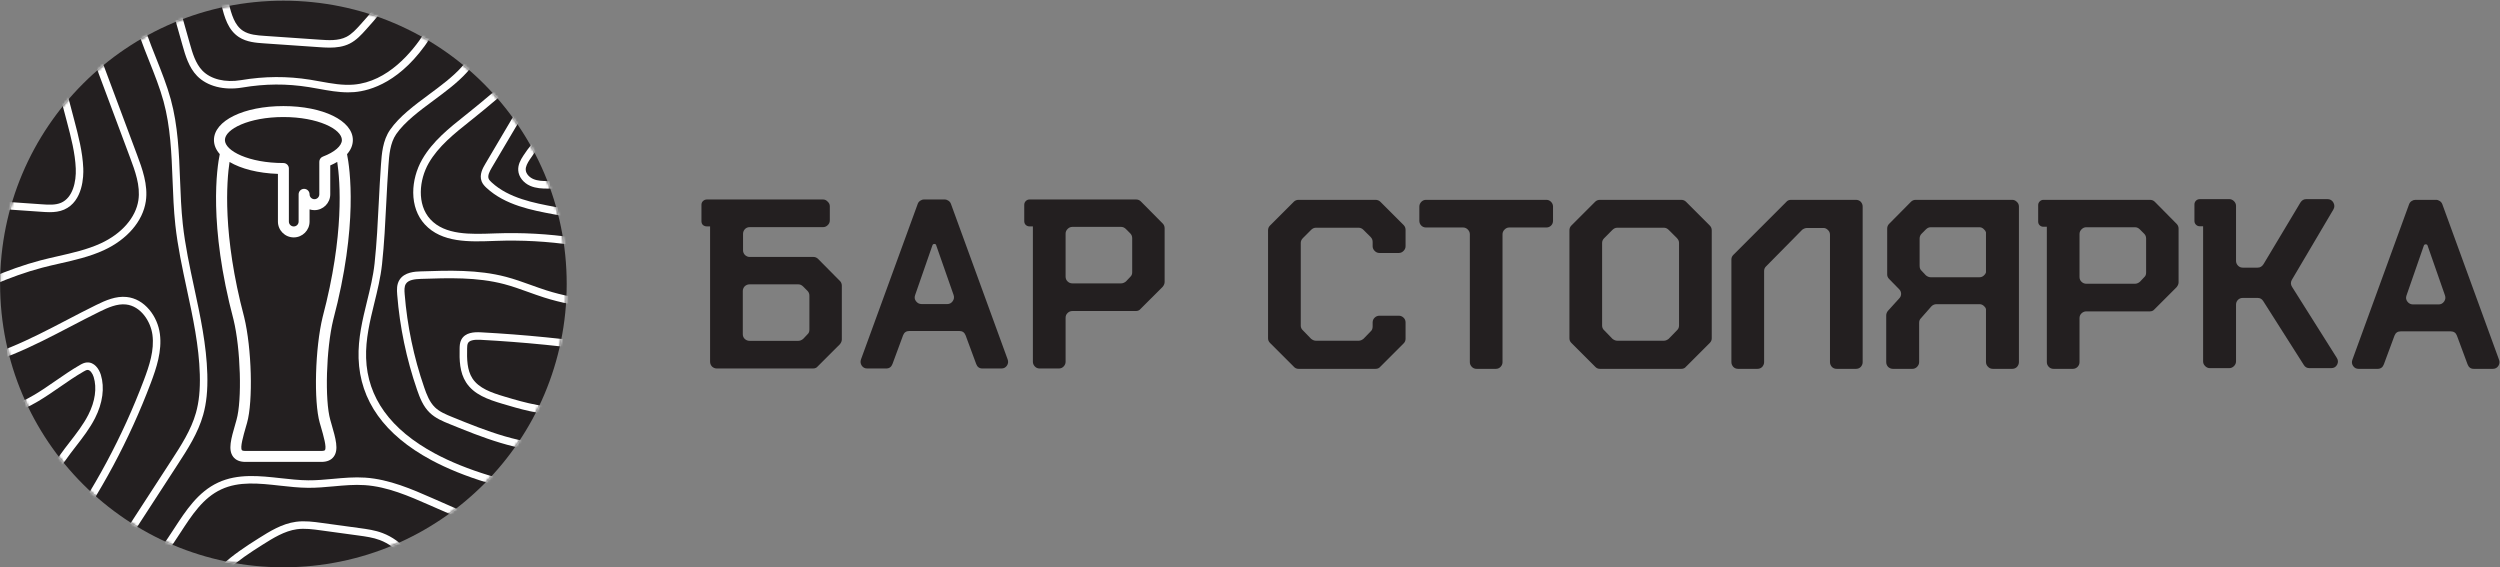 <svg width="965" height="219" viewBox="0 0 965 219" fill="none" xmlns="http://www.w3.org/2000/svg">
<rect x="0" y="0" width="965" height="219" fill="#808080" stroke="none"/>
<path d="M489.467 130.591V88.924C489.467 88.181 489.72 87.564 490.213 87.068L499.4 77.881C499.893 77.387 500.52 77.139 501.253 77.139H530.947C531.693 77.139 532.307 77.387 532.813 77.881L541.813 86.883C542.307 87.379 542.547 87.996 542.547 88.739V95.049C542.547 95.731 542.293 96.333 541.76 96.859C541.24 97.385 540.64 97.647 539.96 97.647H532.44C531.76 97.647 531.147 97.385 530.627 96.859C530.107 96.333 529.84 95.731 529.84 95.049V93.379C529.84 92.636 529.587 92.019 529.093 91.523L526.307 88.739C525.76 88.181 525.133 87.903 524.453 87.903H507.933C507.253 87.903 506.64 88.181 506.08 88.739L502.933 91.895C502.373 92.451 502.093 93.069 502.093 93.749V125.673C502.093 126.415 502.373 127.033 502.933 127.528L506.08 130.776C506.693 131.272 507.32 131.519 507.933 131.519H524.453C525.08 131.519 525.693 131.272 526.307 130.776L529.093 127.9C529.587 127.468 529.84 126.848 529.84 126.044V124.467C529.84 123.724 530.107 123.107 530.627 122.611C531.147 122.116 531.76 121.868 532.44 121.868H539.96C540.64 121.868 541.24 122.116 541.76 122.611C542.293 123.107 542.547 123.724 542.547 124.467V130.776C542.547 131.459 542.307 132.045 541.813 132.54L532.813 141.541C532.373 142.099 531.76 142.376 530.947 142.376H501.253C500.52 142.376 499.893 142.099 499.4 141.541L490.213 132.355C489.72 131.86 489.467 131.272 489.467 130.591Z" fill="#231F20"/>
<path d="M564.76 87.811H550.467C549.72 87.811 549.107 87.564 548.613 87.068C548.12 86.573 547.867 85.955 547.867 85.212V79.737C547.867 79.056 548.12 78.453 548.613 77.928C549.107 77.403 549.72 77.139 550.467 77.139H596.867C597.613 77.139 598.227 77.403 598.72 77.928C599.214 78.453 599.467 79.056 599.467 79.737V85.212C599.467 85.955 599.214 86.573 598.72 87.068C598.227 87.564 597.613 87.811 596.867 87.811H582.573C581.893 87.811 581.293 88.075 580.773 88.6C580.24 89.125 579.973 89.729 579.973 90.409V139.779C579.973 140.46 579.733 141.063 579.24 141.588C578.747 142.112 578.12 142.376 577.387 142.376H569.96C569.214 142.376 568.6 142.112 568.107 141.588C567.6 141.063 567.36 140.46 567.36 139.779V90.409C567.36 89.729 567.093 89.125 566.573 88.6C566.04 88.075 565.44 87.811 564.76 87.811Z" fill="#231F20"/>
<path d="M644.12 130.776L647.28 127.528C647.827 127.033 648.107 126.415 648.107 125.673V93.749C648.107 93.069 647.827 92.451 647.28 91.895L644.12 88.739C643.56 88.181 642.947 87.903 642.267 87.903H624.267C623.587 87.903 622.96 88.181 622.4 88.739L619.253 91.895C618.693 92.451 618.413 93.069 618.413 93.749V125.673C618.413 126.415 618.693 127.033 619.253 127.528L622.4 130.776C623.027 131.272 623.64 131.519 624.267 131.519H642.267C642.88 131.519 643.507 131.272 644.12 130.776ZM605.8 130.591V88.924C605.8 88.181 606.04 87.564 606.533 87.068L615.72 77.881C616.213 77.387 616.84 77.139 617.587 77.139H648.947C649.693 77.139 650.307 77.387 650.8 77.881L659.987 87.068C660.48 87.564 660.733 88.181 660.733 88.924V130.591C660.733 131.272 660.48 131.86 659.987 132.355L650.8 141.541C650.373 142.099 649.747 142.376 648.947 142.376H617.587C616.84 142.376 616.213 142.099 615.72 141.541L606.533 132.355C606.04 131.86 605.8 131.272 605.8 130.591Z" fill="#231F20"/>
<path d="M718.253 77.881C718.747 78.437 718.987 79.056 718.987 79.737V139.779C718.987 140.46 718.747 141.077 718.253 141.635C717.747 142.129 717.133 142.376 716.4 142.376H708.973C708.227 142.376 707.613 142.129 707.12 141.635C706.613 141.077 706.373 140.46 706.373 139.779V90.595C706.373 89.852 706.093 89.235 705.533 88.739C705.04 88.244 704.48 87.996 703.867 87.996H697.56C696.933 87.996 696.32 88.213 695.693 88.647L681.773 102.752C681.227 103.248 680.947 103.865 680.947 104.607V139.779C680.947 140.46 680.693 141.077 680.2 141.635C679.707 142.129 679.093 142.376 678.347 142.376H670.92C670.173 142.376 669.56 142.129 669.067 141.635C668.573 141.077 668.32 140.46 668.32 139.779V100.152C668.32 99.473 668.573 98.885 669.067 98.389L689.48 77.973C689.92 77.417 690.533 77.139 691.333 77.139H716.4C717.133 77.139 717.747 77.387 718.253 77.881Z" fill="#231F20"/>
<path d="M764.08 107.02C764.76 107.02 765.347 106.772 765.84 106.275C766.213 105.964 766.467 105.591 766.587 105.155V89.675C766.467 89.24 766.213 88.868 765.84 88.557C765.347 87.997 764.76 87.717 764.08 87.717H745.24C744.56 87.717 743.947 87.997 743.387 88.557L741.72 90.235C741.227 90.733 740.973 91.356 740.973 92.101V102.636C740.973 103.445 741.227 104.068 741.72 104.503L743.387 106.275C744 106.772 744.627 107.02 745.24 107.02H764.08ZM776.707 77.139C777.387 77.139 777.973 77.387 778.467 77.881C779.027 78.377 779.307 78.995 779.307 79.737V139.779C779.307 140.46 779.053 141.077 778.56 141.635C778.067 142.129 777.44 142.376 776.707 142.376H769.28C768.533 142.376 767.92 142.129 767.427 141.635V141.541H767.333C766.84 141.047 766.587 140.428 766.587 139.685V119.269C766.467 118.837 766.213 118.467 765.84 118.156C765.347 117.661 764.76 117.413 764.08 117.413H747.467C746.733 117.413 746.08 117.692 745.52 118.249L741.44 122.888C741 123.323 740.787 123.909 740.787 124.652V139.779C740.787 140.46 740.507 141.077 739.96 141.635C739.453 142.129 738.867 142.376 738.187 142.376H730.68C729.987 142.376 729.373 142.129 728.813 141.635C728.32 141.077 728.08 140.46 728.08 139.779V121.775C728.08 121.157 728.293 120.568 728.72 120.012L733.093 115.187C733.587 114.692 733.827 114.105 733.827 113.423C733.827 112.743 733.587 112.156 733.093 111.66L729.187 107.669C728.693 107.175 728.453 106.588 728.453 105.907V88.275C728.453 87.532 728.693 86.915 729.187 86.419L737.64 77.881C738.133 77.387 738.747 77.139 739.493 77.139H776.707Z" fill="#231F20"/>
<path d="M828.4 105.257V92.08C828.4 91.336 828.16 90.719 827.653 90.223L825.987 88.553C825.427 87.996 824.813 87.717 824.133 87.717H805.293C804.613 87.717 804.013 87.981 803.48 88.507C802.96 89.032 802.693 89.636 802.693 90.316V106.927C802.693 107.669 802.96 108.289 803.48 108.783C804.013 109.279 804.613 109.525 805.293 109.525H824.133C824.747 109.525 825.373 109.279 825.987 108.783L827.653 107.02C828.16 106.588 828.4 106 828.4 105.257ZM840.187 86.419C840.68 86.915 840.933 87.532 840.933 88.275V108.969C840.933 109.588 840.68 110.207 840.187 110.824L831.653 119.363C831.213 119.919 830.6 120.197 829.8 120.197H805.293C804.613 120.197 804.013 120.445 803.48 120.94C802.96 121.436 802.693 122.053 802.693 122.796V139.779C802.693 140.46 802.453 141.063 801.96 141.588C801.453 142.112 800.84 142.376 800.093 142.376H792.68C791.933 142.376 791.307 142.112 790.813 141.588C790.32 141.063 790.08 140.46 790.08 139.779V87.532H788.773C788.213 87.532 787.733 87.347 787.333 86.975C786.933 86.604 786.733 86.109 786.733 85.491V79.18C786.733 78.624 786.933 78.145 787.333 77.743C787.733 77.34 788.213 77.139 788.773 77.139H829.88C830.627 77.139 831.253 77.387 831.747 77.881L840.187 86.419Z" fill="#231F20"/>
<path d="M901.987 138.108C902.547 138.975 902.6 139.856 902.133 140.753C901.667 141.651 900.907 142.099 899.853 142.099H891.413C890.48 142.099 889.773 141.697 889.28 140.892L873.6 116.207C873.093 115.404 872.387 115.001 871.453 115.001H865.706C864.96 115.001 864.347 115.248 863.853 115.744C863.36 116.239 863.106 116.857 863.106 117.599V139.5C863.106 140.181 862.84 140.784 862.32 141.309C861.787 141.836 861.186 142.099 860.506 142.099H852.987C852.307 142.099 851.707 141.836 851.187 141.309C850.653 140.784 850.4 140.181 850.4 139.5V87.347H849.187C848.573 87.347 848.053 87.147 847.653 86.743C847.253 86.341 847.053 85.861 847.053 85.305V78.903C847.053 78.345 847.253 77.867 847.653 77.464C848.053 77.061 848.573 76.86 849.187 76.86H860.506C861.186 76.86 861.787 77.124 862.32 77.649C862.84 78.175 863.106 78.779 863.106 79.459V100.711C863.106 101.391 863.36 101.995 863.853 102.519C864.347 103.045 864.96 103.308 865.706 103.308H871.453C872.387 103.308 873.133 102.876 873.693 102.009L887.973 78.159C888.533 77.293 889.28 76.86 890.2 76.86H898.373C899.426 76.86 900.2 77.309 900.693 78.205C901.187 79.103 901.187 79.985 900.693 80.851L884.64 108.041C884.146 108.969 884.173 109.867 884.733 110.732L901.987 138.108Z" fill="#231F20"/>
<path d="M941.336 117.506C942.203 117.506 942.894 117.136 943.422 116.393C943.951 115.65 944.059 114.847 943.747 113.98L937.069 94.863C937.002 94.492 936.758 94.307 936.324 94.307C935.959 94.307 935.701 94.492 935.579 94.863L928.901 114.072C928.59 114.941 928.725 115.728 929.267 116.439C929.823 117.151 930.54 117.506 931.407 117.506H941.336ZM932.328 77.139H940.32C940.808 77.139 941.296 77.293 941.756 77.603C942.217 77.914 942.542 78.315 942.731 78.811L964.621 138.851C964.933 139.718 964.838 140.52 964.35 141.262C963.849 142.006 963.145 142.376 962.21 142.376H954.882C953.703 142.376 952.904 141.789 952.471 140.614L948.38 129.571C947.96 128.456 947.147 127.901 945.969 127.901H926.68C925.488 127.901 924.689 128.456 924.269 129.571L920.178 140.614C919.745 141.789 918.945 142.376 917.753 142.376H910.439C909.504 142.376 908.8 142.006 908.299 141.262C907.797 140.52 907.703 139.718 908.028 138.851L929.917 78.811C930.107 78.315 930.432 77.914 930.893 77.603C931.353 77.293 931.841 77.139 932.328 77.139Z" fill="#231F20"/>
<path d="M312.427 114.119C312.427 113.376 312.173 112.759 311.68 112.263L310.013 110.592C309.453 110.036 308.84 109.759 308.16 109.759H289.32C288.64 109.759 288.013 110.005 287.467 110.5C286.96 111.056 286.72 111.676 286.72 112.356V128.967C286.72 129.709 286.96 130.328 287.467 130.823C288.013 131.319 288.64 131.565 289.32 131.565H308.16C308.773 131.565 309.387 131.319 310.013 130.823L311.68 129.059C312.173 128.628 312.427 128.039 312.427 127.296V114.119ZM324.213 108.459C324.707 108.955 324.947 109.572 324.947 110.315V131.009C324.947 131.627 324.707 132.245 324.213 132.864L315.667 141.401C315.24 141.959 314.613 142.237 313.813 142.237H276.693C276.013 142.237 275.4 141.989 274.84 141.495C274.347 140.937 274.093 140.32 274.093 139.639V87.392H272.893C272.267 87.392 271.747 87.208 271.32 86.836C270.947 86.465 270.76 85.971 270.76 85.352V79.041C270.76 78.484 270.947 78.02 271.32 77.649C271.747 77.217 272.267 77 272.893 77H317.707C318.387 77 318.973 77.279 319.48 77.836C320.027 78.332 320.307 78.919 320.307 79.597V85.073C320.307 85.815 320.027 86.435 319.48 86.929C318.973 87.424 318.387 87.672 317.707 87.672H289.413C288.667 87.672 288.053 87.92 287.56 88.415C287.053 88.971 286.813 89.591 286.813 90.269V96.673C286.813 97.292 287.053 97.88 287.56 98.436C288.053 98.869 288.573 99.117 289.133 99.177H313.907C314.653 99.177 315.267 99.427 315.76 99.921L324.213 108.459Z" fill="#231F20"/>
<path d="M365.667 117.367C366.52 117.367 367.227 116.996 367.747 116.253C368.267 115.511 368.387 114.708 368.08 113.84L361.387 94.724C361.333 94.353 361.08 94.167 360.653 94.167C360.28 94.167 360.027 94.353 359.907 94.724L353.227 113.933C352.92 114.8 353.04 115.589 353.6 116.299C354.16 117.012 354.867 117.367 355.733 117.367H365.667ZM356.667 77H364.64C365.133 77 365.613 77.155 366.08 77.464C366.547 77.775 366.867 78.176 367.053 78.671L388.947 138.711C389.267 139.577 389.173 140.381 388.68 141.123C388.173 141.865 387.467 142.237 386.547 142.237H379.213C378.027 142.237 377.227 141.651 376.8 140.475L372.72 129.429C372.28 128.316 371.48 127.76 370.307 127.76H351C349.827 127.76 349.013 128.316 348.587 129.429L344.507 140.475C344.067 141.651 343.267 142.237 342.093 142.237H334.76C333.827 142.237 333.12 141.865 332.627 141.123C332.133 140.381 332.04 139.577 332.347 138.711L354.253 78.671C354.427 78.176 354.76 77.775 355.227 77.464C355.68 77.155 356.16 77 356.667 77Z" fill="#231F20"/>
<path d="M437.027 105.117V91.94C437.027 91.199 436.773 90.58 436.28 90.085L434.613 88.415C434.053 87.857 433.44 87.579 432.76 87.579H413.92C413.24 87.579 412.627 87.843 412.107 88.367C411.573 88.893 411.32 89.497 411.32 90.176V106.788C411.32 107.529 411.573 108.149 412.107 108.644C412.627 109.14 413.24 109.385 413.92 109.385H432.76C433.373 109.385 433.987 109.14 434.613 108.644L436.28 106.881C436.773 106.448 437.027 105.859 437.027 105.117ZM448.813 86.279C449.307 86.776 449.547 87.392 449.547 88.135V108.829C449.547 109.448 449.307 110.068 448.813 110.685L440.267 119.224C439.84 119.78 439.213 120.057 438.413 120.057H413.92C413.24 120.057 412.627 120.307 412.107 120.801C411.573 121.296 411.32 121.915 411.32 122.656V139.639C411.32 140.32 411.067 140.923 410.573 141.447C410.08 141.973 409.467 142.237 408.72 142.237H401.293C400.547 142.237 399.933 141.973 399.44 141.447C398.947 140.923 398.693 140.32 398.693 139.639V87.392H397.4C396.84 87.392 396.36 87.208 395.96 86.836C395.56 86.465 395.36 85.971 395.36 85.352V79.041C395.36 78.484 395.56 78.007 395.96 77.603C396.36 77.201 396.84 77 397.4 77H438.507C439.253 77 439.867 77.248 440.36 77.743L448.813 86.279Z" fill="#231F20"/>
<path d="M218.747 109.619C218.747 170.013 169.787 218.973 109.4 218.973C48.999 218.973 0.039 170.013 0.039 109.619C0.039 49.224 48.999 0.264 109.4 0.264C169.787 0.264 218.747 49.224 218.747 109.619Z" fill="#231F20"/>
<path d="M88.607 62.515C93.04 65.148 99.613 66.856 107.28 67.121V85.532C107.28 88.9 110.014 91.639 113.387 91.639C116.76 91.639 119.493 88.9 119.493 85.532V80.821C120.08 81.012 120.72 81.116 121.373 81.116C124.747 81.116 127.48 78.376 127.48 75.009V63.857C128.453 63.433 129.36 62.976 130.173 62.495C131.293 69.872 132.987 90.528 124.533 122.403C121.627 134.345 121.067 154.948 123.427 163.228L123.854 164.699C124.894 168.284 126.173 172.748 125.413 173.761C125.307 173.9 124.893 174.063 124.067 174.063H94.72C93.894 174.063 93.48 173.9 93.373 173.761C92.613 172.748 93.907 168.285 94.933 164.7L95.36 163.228C97.72 154.951 97.173 134.348 94.24 122.363C85.804 90.552 87.493 69.909 88.607 62.515ZM109.4 45.175C122.707 45.175 131.973 49.853 131.973 54.052C131.973 56.287 129.16 58.74 124.613 60.455C123.8 60.765 123.254 61.553 123.254 62.432V75.009C123.254 76.045 122.413 76.888 121.373 76.888C120.333 76.888 119.493 76.045 119.493 75.009C119.493 73.841 118.547 72.895 117.373 72.895C116.213 72.895 115.267 73.841 115.267 75.009V85.532C115.267 86.568 114.427 87.411 113.387 87.411C112.347 87.411 111.507 86.568 111.507 85.532V65.044C111.507 63.876 110.56 62.931 109.4 62.931C96.08 62.931 86.812 58.251 86.812 54.052C86.812 49.853 96.08 45.175 109.4 45.175ZM90.88 163.527C89.184 169.376 87.964 173.603 89.995 176.303C90.987 177.623 92.573 178.291 94.72 178.291H124.067C126.213 178.291 127.8 177.623 128.8 176.301C130.827 173.601 129.6 169.375 127.907 163.524L127.493 162.067C125.32 154.467 125.907 134.593 128.627 123.445C138.333 86.889 135.027 64.817 133.96 59.511C135.427 57.853 136.2 56.011 136.2 54.052C136.2 46.58 124.68 40.947 109.4 40.947C94.107 40.947 82.584 46.58 82.584 54.052C82.584 56.013 83.383 57.848 84.831 59.488C83.785 64.529 80.353 86.495 90.147 123.405C92.88 134.596 93.467 154.469 91.293 162.067L90.88 163.527Z" fill="white"/>
<mask id="mask0" mask-type="alpha" maskUnits="userSpaceOnUse" x="0" y="0" width="219" height="219">
<path d="M218.747 109.619C218.747 170.013 169.787 218.973 109.4 218.973C48.999 218.973 0.039 170.013 0.039 109.619C0.039 49.224 48.999 0.264 109.4 0.264C169.787 0.264 218.747 49.224 218.747 109.619Z" fill="#231F20"/>
</mask>
<g mask="url(#mask0)">
<path d="M44.989 215.635L42.56 214.057L66.156 177.711C69.895 171.952 73.76 165.997 75.635 159.356C76.817 155.163 77.293 150.459 77.129 144.553C76.824 133.511 74.445 122.441 72.144 111.736C70.401 103.627 68.6 95.241 67.681 86.843C67.051 81.072 66.824 75.175 66.604 69.472C66.215 59.375 65.812 48.933 63.132 39.132C61.712 33.941 59.611 28.656 57.578 23.545C52.733 11.365 47.724 -1.229 51.267 -13.967L54.059 -13.189C50.776 -1.393 55.388 10.2 60.269 22.475C62.332 27.66 64.464 33.021 65.927 38.367C68.695 48.489 69.104 59.1 69.5 69.36C69.718 75.013 69.943 80.859 70.563 86.528C71.464 94.779 73.251 103.089 74.978 111.128C77.305 121.961 79.712 133.163 80.025 144.473C80.198 150.679 79.688 155.659 78.423 160.143C76.43 167.207 72.443 173.348 68.587 179.288L44.989 215.635Z" fill="white"/>
<path d="M57.481 220.68L55.657 218.428C60.312 214.66 63.787 209.312 67.148 204.141C71.708 197.125 76.424 189.871 84.205 186.263C91.8 182.74 100.227 183.675 108.36 184.579C111.867 184.969 115.507 185.372 118.973 185.399C122.133 185.432 125.387 185.128 128.52 184.84C132.587 184.469 136.8 184.085 140.987 184.368C150.267 184.993 159.147 188.888 166.973 192.324L197.093 205.539L195.933 208.192L165.813 194.977C157.827 191.473 149.56 187.849 140.8 187.259C136.827 186.992 132.747 187.365 128.787 187.725C125.573 188.019 122.253 188.324 118.947 188.296C115.333 188.268 111.627 187.857 108.04 187.459C99.947 186.559 92.293 185.709 85.424 188.892C78.399 192.148 74.115 198.74 69.577 205.72C66.093 211.08 62.491 216.623 57.481 220.68Z" fill="white"/>
<path d="M215.093 192.465C195.107 189.188 178.76 184.181 166.48 177.587C148.387 167.857 138.947 154.647 138.413 138.323C138.173 130.619 139.947 123.359 141.667 116.337C142.84 111.569 144.053 106.64 144.587 101.676C145.427 93.831 145.827 85.825 146.213 78.084C146.453 73.34 146.707 68.435 147.053 63.599C147.347 59.411 147.72 54.2 150.573 50.101C154.133 44.961 159.987 40.629 165.64 36.439C170.093 33.14 174.693 29.729 178.04 26.02C187.267 15.76 194.893 4.284 200.667 -8.088L203.293 -6.861C197.387 5.771 189.613 17.485 180.187 27.959C176.653 31.884 171.933 35.383 167.36 38.767C161.893 42.817 156.253 47.007 152.947 51.755C150.56 55.199 150.213 59.971 149.947 63.805C149.6 68.611 149.347 73.501 149.107 78.231C148.72 86.012 148.32 94.059 147.467 101.985C146.907 107.141 145.68 112.167 144.48 117.027C142.813 123.859 141.08 130.923 141.32 138.229C141.8 153.447 150.733 165.829 167.853 175.035C179.84 181.477 195.893 186.38 215.56 189.607L215.093 192.465Z" fill="white"/>
<path d="M134.347 35.645C130.52 35.645 126.733 34.959 123.067 34.289C121.813 34.064 120.52 33.829 119.267 33.628C110.6 32.247 102.413 32.299 93.507 33.793C86.475 34.972 79.963 33.299 76.085 29.32C72.853 26.004 71.527 21.307 70.46 17.533L61.599 -13.827L64.387 -14.615L73.249 16.745C74.277 20.384 75.443 24.508 78.16 27.299C81.375 30.597 86.933 31.957 93.027 30.935C102.133 29.409 110.867 29.355 119.72 30.767C121.013 30.973 122.32 31.211 123.573 31.439C128.04 32.249 132.24 33.013 136.52 32.661C149.72 31.571 159.147 19.951 163.587 13.12C164.2 12.181 164.827 11.215 165.48 10.225C171.4 1.175 178.787 -10.089 181.653 -19.781L184.427 -18.96C181.44 -8.859 173.933 2.604 167.907 11.813C167.253 12.8 166.627 13.764 166.013 14.7C154.987 31.648 142.947 35.037 136.747 35.549C135.947 35.615 135.147 35.645 134.347 35.645Z" fill="white"/>
<path d="M-20.227 118.091L-21.48 115.479C-9.649 109.803 2.585 103.933 15.579 100.52C17.869 99.917 20.213 99.385 22.479 98.869C28.004 97.613 33.719 96.315 38.869 93.947C46.975 90.22 52.413 83.992 53.417 77.287C54.259 71.672 52.103 65.901 50.2 60.809L33.443 15.951L36.157 14.937L52.915 59.796C54.839 64.948 57.235 71.36 56.283 77.716C55.133 85.391 49.076 92.443 40.08 96.58C34.655 99.073 28.792 100.407 23.121 101.695C20.879 102.205 18.559 102.732 16.315 103.323C3.589 106.665 -8.519 112.473 -20.227 118.091Z" fill="white"/>
<path d="M25.14 209.513L22.788 207.821C36.323 189.004 47.332 168.465 55.512 146.777C57.627 141.171 59.625 135.2 58.847 129.268C58.16 124.035 54.343 118.14 48.621 117.523C45.215 117.155 41.714 118.703 38.42 120.32C34.668 122.161 30.861 124.148 27.181 126.068C12.733 133.605 -2.207 141.4 -18.632 143.143L-18.937 140.263C-3.06 138.576 11.632 130.912 25.84 123.499C29.537 121.571 33.36 119.576 37.143 117.719C40.818 115.915 44.756 114.191 48.932 114.641C52.242 114.999 55.26 116.708 57.664 119.583C59.831 122.176 61.272 125.483 61.72 128.892C62.586 135.487 60.368 142.109 58.223 147.799C49.953 169.725 38.823 190.489 25.14 209.513Z" fill="white"/>
<path d="M8.545 209.121L5.828 208.115C10.469 195.587 16.909 183.829 24.969 173.173C25.631 172.299 26.303 171.431 26.976 170.563C29.541 167.255 32.193 163.833 34.089 160.113C36.72 154.955 37.455 149.776 36.16 145.533C35.728 144.121 34.763 142.723 33.749 142.795C33.335 142.821 32.835 143.091 32.315 143.388C29.167 145.189 26.108 147.305 23.149 149.353C20.452 151.22 17.663 153.149 14.775 154.865C7.223 159.356 0.468 161.347 -5.875 160.948L-5.693 158.056C0.048 158.421 6.259 156.559 13.295 152.375C16.096 150.709 18.844 148.808 21.5 146.971C24.509 144.888 27.622 142.736 30.876 140.873C31.668 140.42 32.527 139.972 33.555 139.903C36.389 139.721 38.22 142.363 38.931 144.688C40.447 149.652 39.644 155.599 36.671 161.429C34.651 165.393 31.913 168.924 29.267 172.337C28.6 173.197 27.935 174.056 27.28 174.921C19.392 185.352 13.088 196.859 8.545 209.121Z" fill="white"/>
<path d="M19.2 81.899C18.101 81.899 17.039 81.824 16.064 81.757L-9.491 79.979L-9.289 77.088L16.265 78.867C18.661 79.033 21.376 79.223 23.588 78.26C28.087 76.303 29.463 70.169 29.249 65.08C28.996 59.035 27.413 53.02 25.883 47.203L15.677 8.431L18.479 7.693L28.684 46.465C30.255 52.432 31.879 58.6 32.144 64.96C32.267 67.895 32.097 77.719 24.744 80.917C22.957 81.695 21.028 81.899 19.2 81.899Z" fill="white"/>
<path d="M127.2 18.387C125.773 18.387 124.387 18.289 123.107 18.201L101.88 16.733C98.907 16.528 95.213 16.272 92.227 14.321C87.956 11.529 86.681 6.643 85.448 1.917C84.843 -0.401 84.216 -2.8 83.243 -4.845L85.859 -6.091C86.951 -3.797 87.612 -1.264 88.251 1.187C89.396 5.572 90.48 9.715 93.813 11.896C96.173 13.433 99.307 13.651 102.08 13.843L123.307 15.311C126.72 15.547 130.587 15.815 133.707 14.233C135.8 13.168 137.493 11.301 139.12 9.496C146.507 1.305 153.16 -6.843 153.573 -16.467L156.467 -16.345C156.027 -5.757 149.027 2.837 141.267 11.436C139.547 13.345 137.6 15.509 135.013 16.817C132.547 18.069 129.8 18.387 127.2 18.387Z" fill="white"/>
<path d="M250.333 101.688C231.293 95.179 211.44 92.252 191.333 92.981L190.587 93.008C181.187 93.356 170.52 93.752 163.96 86.599C161.067 83.441 159.533 79.205 159.507 74.349C159.493 70 160.72 65.448 162.96 61.531C166.973 54.54 173.36 49.456 179.547 44.54L180.853 43.493C192.68 34.047 204.027 23.767 214.587 12.937L216.667 14.96C206.013 25.875 194.573 36.236 182.667 45.756L181.347 46.808C175.387 51.555 169.213 56.463 165.48 62.972C161.8 69.389 160.827 78.893 166.107 84.641C171.76 90.807 181.707 90.437 190.48 90.113L191.227 90.087C211.693 89.34 231.893 92.321 251.267 98.947L250.333 101.688Z" fill="white"/>
<path d="M214.36 174.415C199.893 174.415 185.933 168.732 173.56 163.688C170.987 162.644 168.08 161.459 165.854 159.289C163.334 156.845 162.067 153.589 160.987 150.464C156.894 138.601 154.307 126.244 153.32 113.735C153.16 111.811 153.107 109.787 154.2 108.035C156.133 104.968 160.333 104.825 162.36 104.757C173.227 104.391 184.467 104.011 195.307 106.861C198.573 107.719 201.773 108.871 204.867 109.984C206.853 110.699 208.907 111.439 210.933 112.085C223.36 116.032 236.72 117.063 249.6 115.064L250.04 117.928C236.733 119.993 222.907 118.928 210.067 114.847C207.973 114.183 205.893 113.435 203.88 112.709C200.853 111.617 197.707 110.488 194.573 109.663C184.147 106.921 173.12 107.295 162.454 107.653C160.027 107.736 157.627 108.025 156.667 109.573C156.027 110.577 156.08 112.005 156.2 113.504C157.187 125.771 159.707 137.887 163.733 149.517C164.693 152.315 165.813 155.211 167.867 157.211C169.693 158.988 172.214 160.013 174.654 161.005C187.414 166.201 201.867 172.089 216.507 171.473L216.627 174.368C215.867 174.4 215.107 174.415 214.36 174.415Z" fill="white"/>
<path d="M79.703 232.249L76.935 231.391C80.208 220.843 89.643 214.204 99.853 207.781C104.053 205.141 108.8 202.149 114.24 201.412C117.653 200.949 121.013 201.408 124.253 201.852L138.707 203.827C141.68 204.231 144.747 204.649 147.667 205.763C155.307 208.661 160.187 215.277 165.333 222.984L162.92 224.592C158.053 217.307 153.48 211.065 146.64 208.471C144.027 207.476 141.12 207.08 138.32 206.697L123.867 204.723C120.813 204.305 117.653 203.872 114.627 204.283C109.813 204.936 105.347 207.751 101.4 210.233C91.667 216.355 82.681 222.645 79.703 232.249Z" fill="white"/>
<path d="M215.267 160.001C207.854 160.001 200.547 157.831 193.96 155.868C188.28 154.181 182.934 152.281 179.92 147.629C177.4 143.743 177.307 138.985 177.413 134.445C177.44 133.524 177.467 132.261 178.067 131.123C179.547 128.287 183.067 128.136 185.587 128.272C202.254 129.163 219.067 130.84 235.573 133.257L235.16 136.124C218.734 133.72 202.013 132.051 185.44 131.165C182.733 131.023 181.16 131.447 180.627 132.468C180.347 133.008 180.32 133.809 180.307 134.517C180.213 138.604 180.28 142.86 182.347 146.053C184.827 149.877 189.64 151.564 194.773 153.091C202.813 155.479 211.907 158.185 220.627 156.653L221.12 159.507C219.174 159.851 217.214 160.001 215.267 160.001Z" fill="white"/>
<path d="M222.64 83.807C219.547 83.807 216.467 83.233 213.693 82.712C205.373 81.156 195.027 79.219 187.813 72.536C187.08 71.853 186.333 71.079 185.92 70.029C184.88 67.399 186.467 64.712 187.32 63.269L197.067 46.757C200.133 41.58 203.933 35.136 209.987 31.589L211.453 34.088C206.053 37.256 202.613 43.087 199.573 48.232L189.813 64.743C188.92 66.252 188.16 67.808 188.613 68.959C188.813 69.472 189.293 69.96 189.787 70.411C196.387 76.524 206.28 78.376 214.227 79.864C217.8 80.533 221.493 81.225 225.067 80.761L225.44 83.635C224.507 83.756 223.573 83.807 222.64 83.807Z" fill="white"/>
<path d="M211.48 72.797C209.24 72.797 206.893 72.711 204.68 71.752C202.013 70.595 200.187 68.239 200.04 65.748C199.907 63.62 200.907 61.761 202.013 60.071C203.947 57.115 206.187 54.345 208.667 51.839L210.733 53.877C208.387 56.247 206.267 58.863 204.44 61.656C203.613 62.929 202.853 64.287 202.933 65.573C203.027 67.179 204.453 68.497 205.827 69.093C207.547 69.84 209.587 69.889 211.533 69.9C216.04 69.897 220.573 69.58 225.04 68.959L225.44 71.828C220.853 72.468 216.173 72.795 211.533 72.797C211.52 72.797 211.493 72.797 211.48 72.797Z" fill="white"/>
</g>
</svg>
